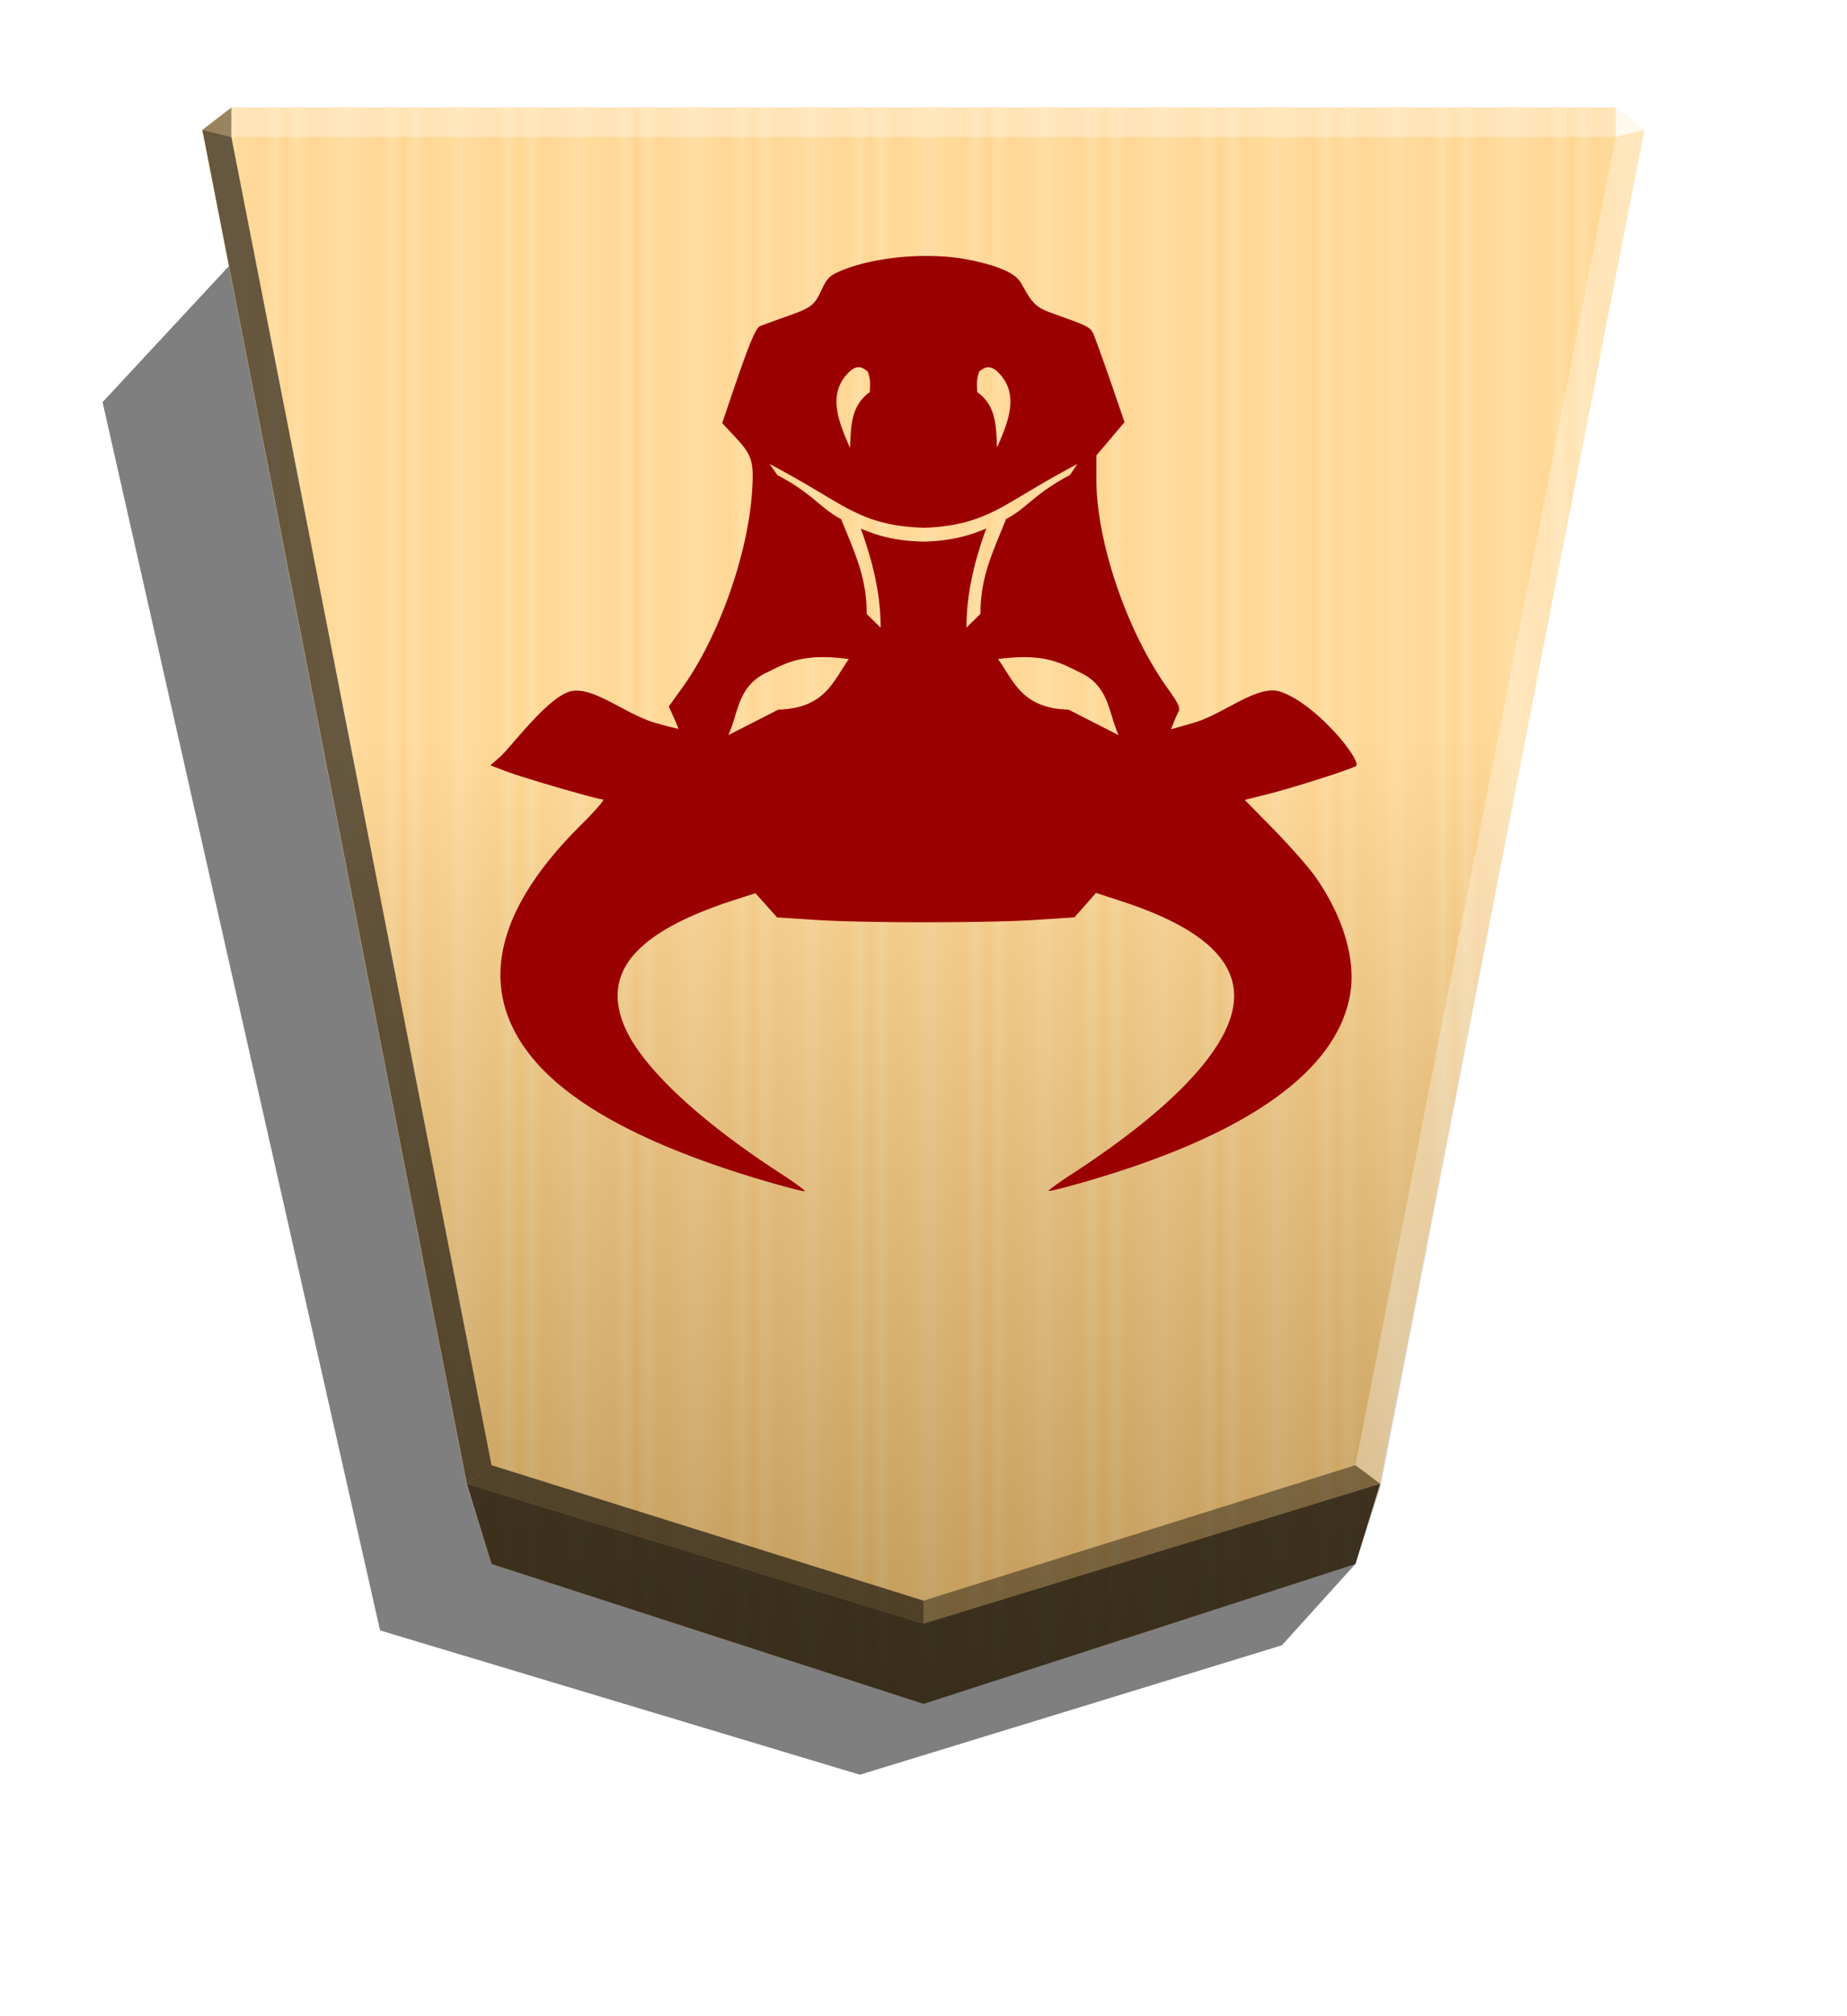 <svg xmlns="http://www.w3.org/2000/svg" width="498.898" height="544.252" viewBox="0 0 1320 1440">
    <defs>
        <linearGradient id="1_OX_svg__a" x1="-1430.769" x2="-1409.955" y1="-77.47" y2="-77.47" gradientUnits="userSpaceOnUse" spreadMethod="reflect">
            <stop offset="0" stop-color="#ffd285"/>
            <stop offset=".232" stop-color="#ffcd79"/>
            <stop offset=".616" stop-color="#ffca73"/>
            <stop offset=".808" stop-color="#ffd386"/>
            <stop offset="1" stop-color="#ffc86e"/>
        </linearGradient>
        <linearGradient id="1_OX_svg__b" x1="-905.02" x2="-904.556" y1="-384.47" y2="184.159" gradientUnits="userSpaceOnUse">
            <stop offset="0"/>
            <stop offset=".603" stop-color="#fff"/>
        </linearGradient>
        <filter id="1_OX_svg__c" width="1.093" height="1.086" x="-.047" y="-.043" color-interpolation-filters="sRGB">
            <feGaussianBlur in="SourceGraphic" result="blur" stdDeviation="6"/>
            <feDiffuseLighting in="blur" lighting-color="#fff" result="diffuse" surfaceScale="4">
                <feDistantLight azimuth="235" elevation="45"/>
            </feDiffuseLighting>
            <feSpecularLighting in="blur" lighting-color="#fff" result="specular" specularExponent="25" surfaceScale="4">
                <feDistantLight azimuth="280" elevation="45"/>
            </feSpecularLighting>
            <feComposite in="diffuse" in2="SourceGraphic" k1="1.4" operator="arithmetic" result="lit"/>
            <feComposite in="lit" in2="specular" k2="1" k3="1" operator="arithmetic" result="shaded"/>
            <feComposite in="shaded" in2="SourceGraphic" operator="in"/>
        </filter>
    </defs>
    <path d="m968.624 1117.058-52.496 58.046-301.599 92.427-342.906-103.058L73.297 287.212l92.022-99.032z" opacity=".5"/>
    <path fill="url(#1_OX_svg__a)" d="m-1220.686-340.838-153.963 49.823-8.809 28.459-94.245 482.361 10.349 7.986h493.336l10.348-7.986-94.244-482.361-8.809-28.459z" transform="translate(-1787.64 533.54)scale(-2.005)"/>
    <path fill="url(#1_OX_svg__b)" d="m-905.02-384.47-153.963 49.823-8.809 26.778-94.245 484.042 10.349 7.986h493.336l10.349-7.986-94.244-482.219-8.809-28.601z" opacity=".25" style="mix-blend-mode:overlay" transform="translate(-1154.688 446.054)scale(-2.005)"/>
    <path d="m165.355 97.854.043-21.064-20.75 16.013zm821.025 961.863-17.664-13.248L660 1143.218v16.402z" opacity=".4"/>
    <path d="m333.62 1059.717 17.664-13.248L660 1143.218v16.402z" opacity=".6"/>
    <path d="m333.62 1059.717 17.664-13.248L165.355 97.854l-20.707-5.052z" opacity=".6"/>
    <g fill="#fff">
        <path d="m986.38 1059.717-17.664-13.248 185.93-948.615 20.707-5.052z" opacity=".3"/>
        <path d="m1154.646 97.854-.043-21.064 20.75 16.013z" opacity=".8"/>
        <path d="M1154.646 97.854H165.355l.043-21.064h989.205z" opacity=".3"/>
    </g>
    <path d="m351.283 1117.065-17.663-57.348L660 1159.62l326.38-99.903-17.663 57.348L660 1216.968z" opacity=".7"/>
    <path fill="#9b0000" d="M575.082 850.82c.018 0 .028-.016.042-.02.813-.28-7.198-6.185-17.854-13.086-56.988-36.975-97.167-74.456-110.082-102.651-18.44-40.3 6.696-69.719 79.436-92.847l13.307-4.26 7.704 8.621 7.712 8.62 26.575 1.753c34.297 2.337 125.264 2.337 159.386-.02l26.558-1.753 7.704-8.725 7.703-8.725 18.657 6.086c70.405 23.07 93.929 54.083 72.303 95.246-15.286 29.093-51.907 62.81-107.811 99.207-9.739 6.292-17.387 11.898-16.96 12.324.432.407 12.507-2.651 26.871-6.794 115.862-33.567 179.876-79.244 188.752-134.702 3.869-24.338-5.367-55-25.258-83.17-4.668-6.593-17.894-21.658-29.366-33.353L889.574 571.3l16.16-4.044c19.195-4.77 61.31-18.319 63.44-20.244 4.043-3.739-27.663-43.72-53.722-52.85-16.597-5.882-40.588 15.855-62.619 22.147l-15.915 4.559 1.752-4.465c.94-2.515 2.515-6.185 3.564-8.012 1.524-2.738-.013-5.986-8.011-17.134-28.72-40.027-50.649-104.282-50.649-148.468v-17.521l10.043-11.89 10.043-11.867-8.01-23.403c-4.466-12.873-9.838-28.15-12.012-33.832-4.26-11.371-1.753-9.738-31.24-20.411-12.03-4.367-14.334-6.594-22.421-21.28-3.869-7.1-14.608-12.134-36.053-16.797l.022.062c-28.476-6.086-68.857-2.827-93.8 7.912-7 2.956-9.23 5.278-12.69 12.67-5.583 11.98-7.308 13.197-25.594 19.687-8.521 3.043-16.941 6.086-18.615 6.794-3.13 1.22-8.011 12.926-20.016 48.376l-7.099 20.869 9.942 10.69c11.656 12.569 12.964 17.224 11.29 39.836-3.261 44.521-24.11 102.741-49.33 137.88l-10.043 13.99 3.434 7.704c1.93 4.26 3.434 8.01 3.434 8.217 0 .202-7.198-1.524-16.037-4.044-22.55-6.292-46.408-28.11-62.76-22.124-16.729 6.086-41.853 40.618-49.36 46.905l-6.292 5.37 10.915 4.173C374.228 555.628 427.168 571 430.972 571c1.448 0-5.479 8.011-15.42 17.854-59.636 59.007-73.33 112.848-40.557 159.53 26.567 37.814 83.92 69.424 173.542 95.636 13.55 3.868 25.35 7 26.515 6.794zm224.374-325.736-35.735-18.237c-33.588-.94-39.144-20.411-50.445-36.131 34.561-4.668 45.9 3.564 60.01 10.264 19.782 10.264 18.921 28.506 26.18 44.116zm-278.986 0c7.308-15.613 6.391-33.862 26.18-44.116 14.11-6.695 25.45-14.922 60.012-10.264-11.3 15.735-16.85 35.118-50.446 36.131zm180.171-86.608-9.941 9.738c-.04-24.04 5.773-47.868 14.203-70.824-12.425 5.367-25.105 8.824-43.912 9.434h-1.93c-18.81-.584-31.498-3.955-43.913-9.335 8.42 22.947 14.234 46.763 14.203 70.784l-9.941-9.738c.042-25.946-8.012-42.413-18.311-67.792-14.81-7.704-20.297-18.206-45.496-31.414l-5.583-7.912c26.824 14.05 42.87 25.044 57.252 32.54l3.26 1.6c14.576 7.1 28.536 10.711 50.475 11.39 20.488-.864 34.44-4.56 48.498-11.39l3.262-1.6c14.37-7.508 30.423-18.512 57.23-32.562l-5.366 7.912c-25.207 13.208-30.797 23.678-45.606 31.414-10.265 25.39-18.352 41.866-18.311 67.821zm11.969-118.771h-.02l.02-.041c-.94-13.147.233-29.436-14.204-39.583-.132-4.77-.762-9.533 1.524-14.86.584-.406 1.118-.812 1.753-1.219l.185-.124.186-.123.227-.145c.063-.04.165-.106.228-.144.076-.045.191-.121.28-.166.088-.05.217-.116.304-.165a8 8 0 0 1 .483-.226c2.108-.94 4.658-.99 8.115 1.524 18.633 16.17 8.01 38.274.914 55.223zm-105.273 0h-.02v-.041c-7.1-16.952-17.732-39.066.914-55.223 3.563-2.652 6.086-2.515 8.217-1.524.133.062.304.138.431.206.091.048.22.115.305.165.077.045.193.12.28.166.063.038.164.104.227.144l.227.144.186.123.186.124c.584.406 1.117.812 1.752 1.219 2.337 5.278 1.753 10.043 1.6 14.859-14.432 10.142-13.26 26.436-14.203 39.583z" filter="url(#1_OX_svg__c)"/>
</svg>
